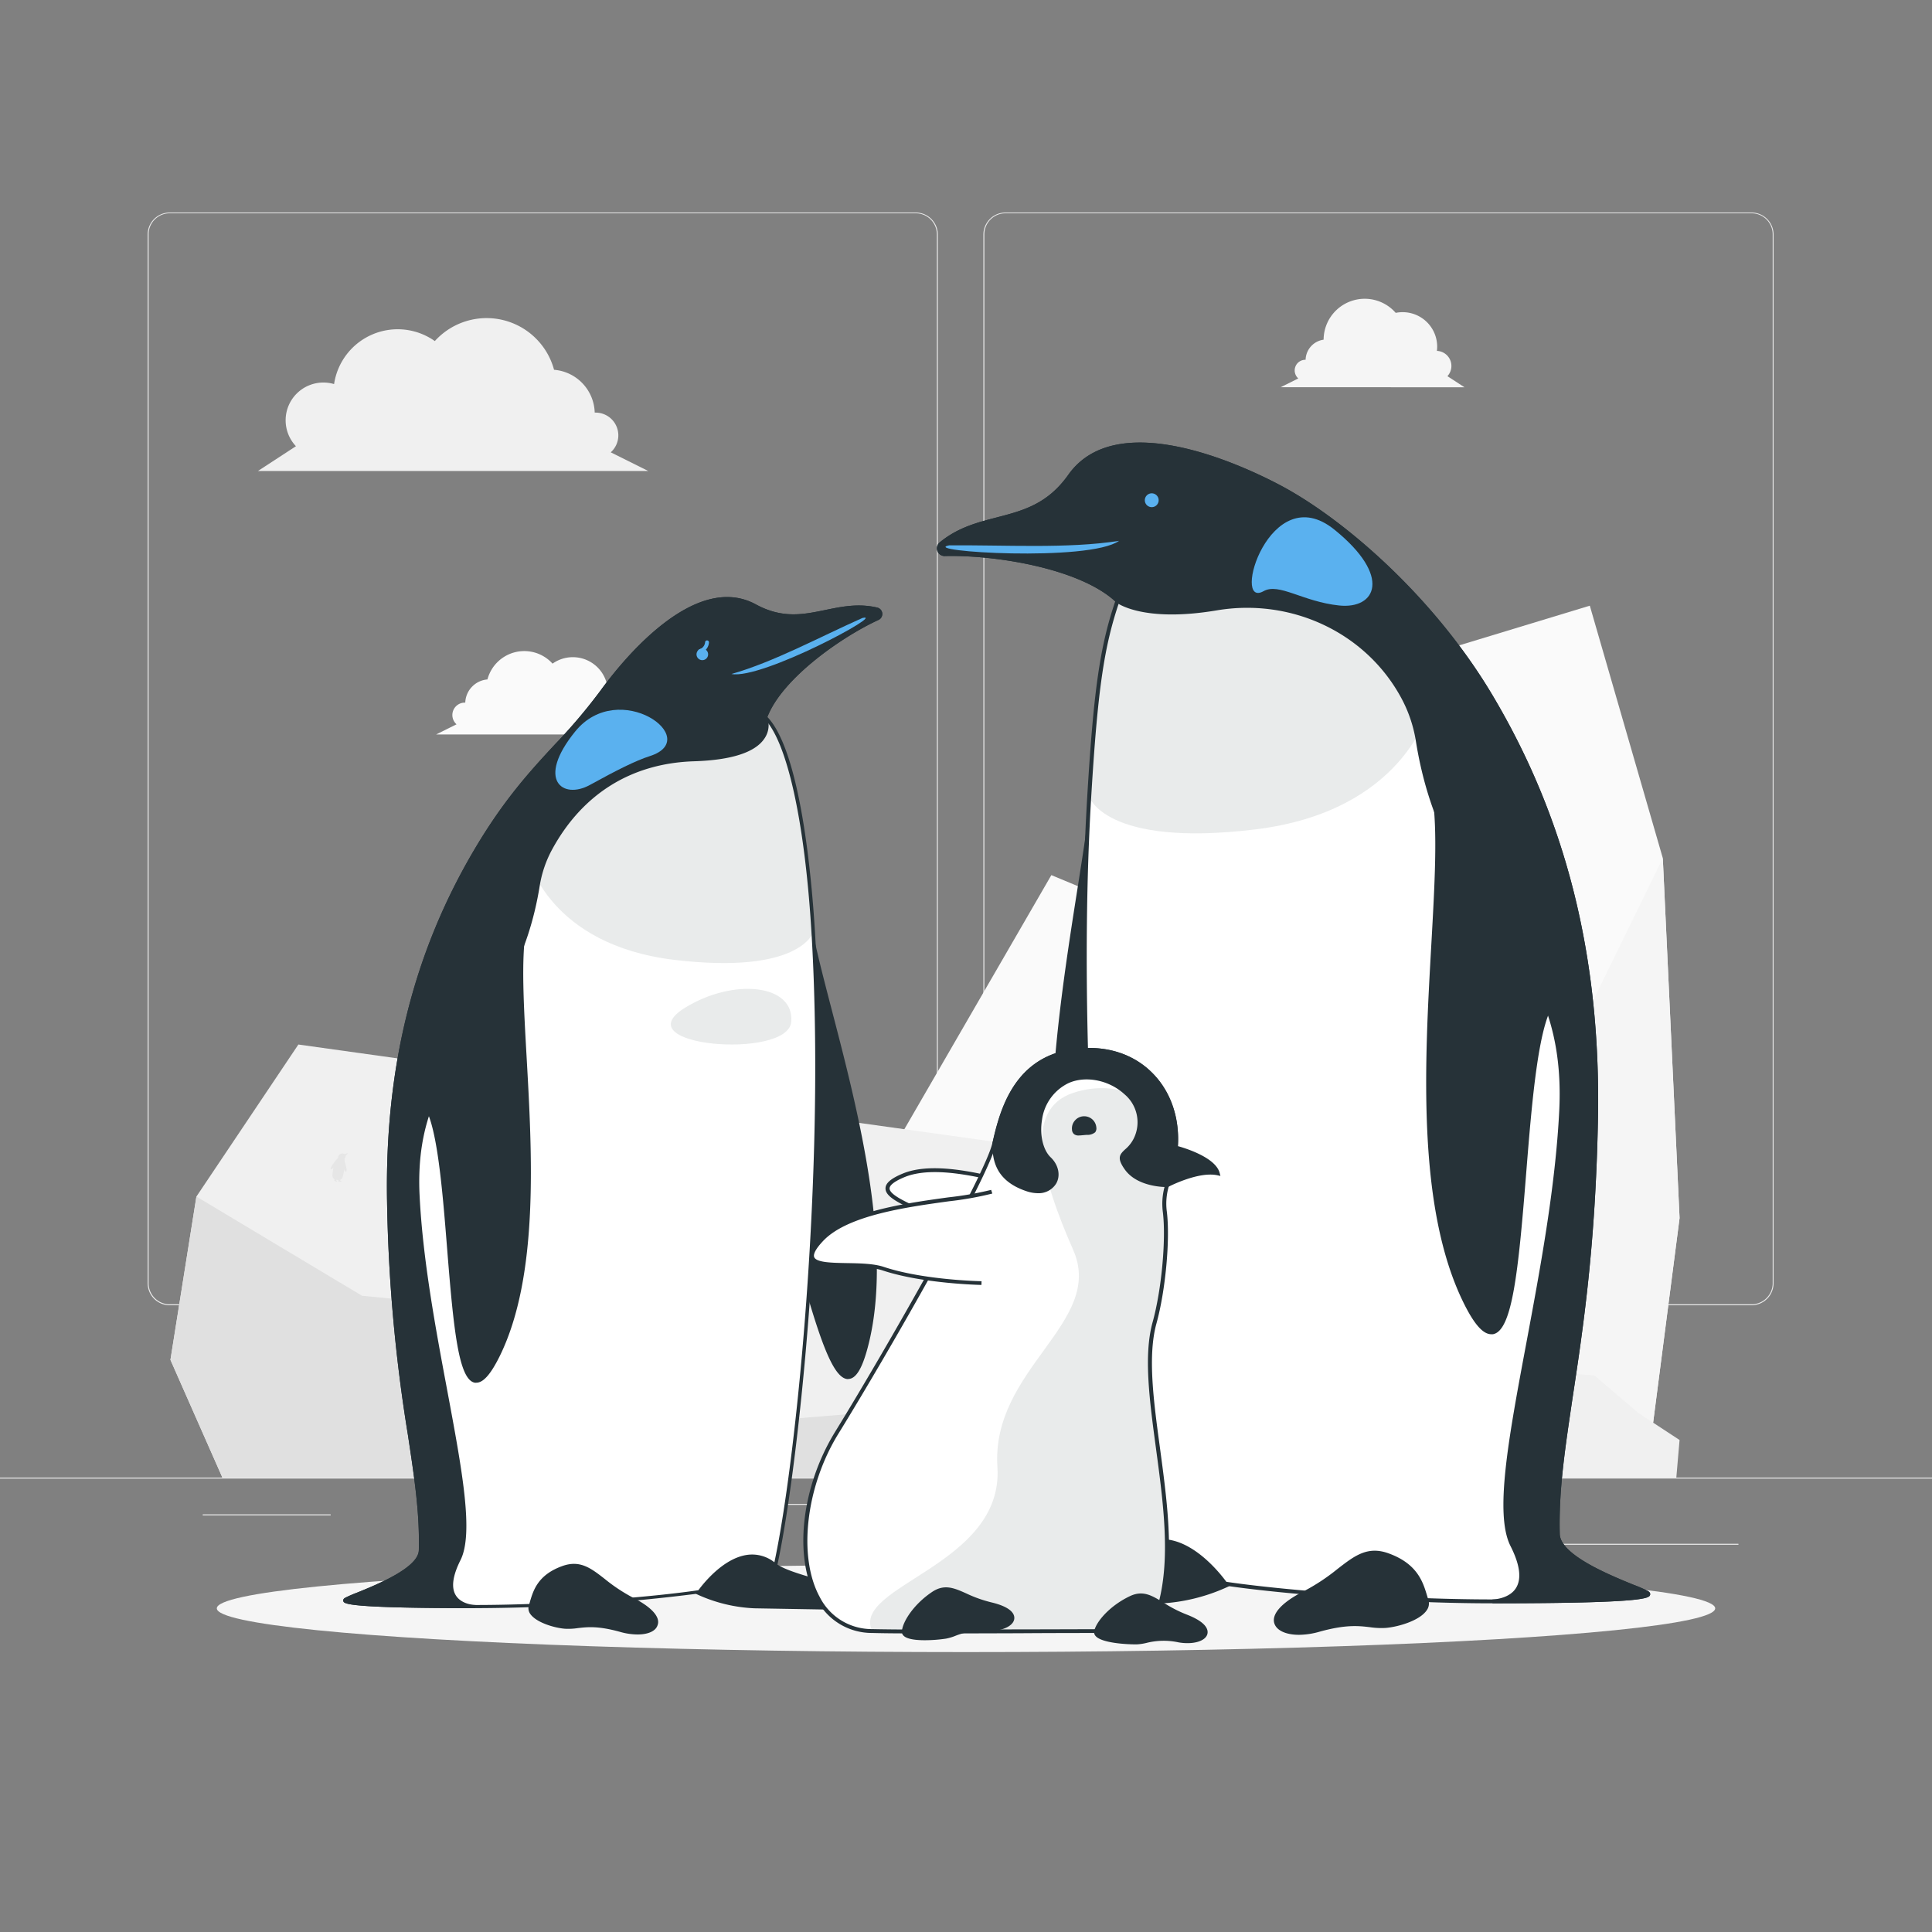 <svg xmlns="http://www.w3.org/2000/svg" viewBox="0 0 500 500"><rect x="0" y="0" width="500" height="500" fill="#808080" stroke="none"/><g id="freepik--background-complete--inject-34"><rect y="382.4" width="500" height="0.25" style="fill:#ebebeb"></rect><rect x="52.46" y="391.92" width="33.12" height="0.25" style="fill:#ebebeb"></rect><rect x="171.14" y="389.21" width="46.75" height="0.25" style="fill:#ebebeb"></rect><rect x="112.8" y="399.65" width="19.19" height="0.25" style="fill:#ebebeb"></rect><rect x="312.33" y="395.31" width="30.21" height="0.25" style="fill:#ebebeb"></rect><rect x="351.44" y="395.31" width="19.32" height="0.25" style="fill:#ebebeb"></rect><rect x="391.35" y="399.53" width="58.56" height="0.25" style="fill:#ebebeb"></rect><path d="M237,337.8H43.91a5.71,5.71,0,0,1-5.7-5.71V60.66A5.71,5.71,0,0,1,43.91,55H237a5.71,5.71,0,0,1,5.71,5.71V332.09A5.71,5.71,0,0,1,237,337.8ZM43.91,55.2a5.46,5.46,0,0,0-5.45,5.46V332.09a5.46,5.46,0,0,0,5.45,5.46H237a5.47,5.47,0,0,0,5.46-5.46V60.66A5.47,5.47,0,0,0,237,55.2Z" style="fill:#ebebeb"></path><path d="M453.31,337.8H260.21a5.72,5.72,0,0,1-5.71-5.71V60.66A5.72,5.72,0,0,1,260.21,55h193.1A5.71,5.71,0,0,1,459,60.66V332.09A5.71,5.71,0,0,1,453.31,337.8ZM260.21,55.2a5.47,5.47,0,0,0-5.46,5.46V332.09a5.47,5.47,0,0,0,5.46,5.46h193.1a5.47,5.47,0,0,0,5.46-5.46V60.66a5.47,5.47,0,0,0-5.46-5.46Z" style="fill:#ebebeb"></path><polygon points="189.48 345.51 196.79 324.21 219.38 317.59 272.09 226.48 280.91 230.15 293.18 192.68 411.44 156.75 430.33 222.07 434.67 315.23 425.99 382.4 183.13 382.4 182.59 360.95 189.48 345.51" style="fill:#fafafa"></polygon><polygon points="297.69 382.4 425.99 382.4 434.67 315.23 430.33 222.07 402.68 278.65 370.2 289.67 339.86 351.39 308.63 342.58 291.67 369.03 297.69 382.4" style="fill:#f5f5f5"></polygon><polygon points="224.69 350.9 272.45 366.09 264.17 382.32 214.43 382.4 224.69 350.9" style="fill:#f5f5f5"></polygon><polygon points="352.21 263.7 340.54 290.7 328.24 281.94 352.21 263.7" style="fill:#f5f5f5"></polygon><polygon points="293.18 192.68 294.79 216.19 280.91 230.15 293.18 192.68" style="fill:#f5f5f5"></polygon><polygon points="297.23 247.17 302.37 266.74 266.8 284.75 297.23 247.17" style="fill:#f5f5f5"></polygon><polygon points="424 365.67 412.67 356 377.67 353 296 311.67 282.33 313.33 263.33 296.33 77.22 270.32 50.83 309.67 44.11 351.93 57.56 382.4 433.83 382.4 434.67 372.67 424 365.67" style="fill:#f0f0f0"></polygon><polygon points="256.33 382.4 57.56 382.4 44.11 351.93 50.83 309.67 93.67 335.33 144 340.33 191 368.33 239.39 364.33 265.67 376.33 256.33 382.4" style="fill:#e0e0e0"></polygon><polygon points="369.44 368.11 295.44 375 308.28 382.36 385.33 382.4 369.44 368.11" style="fill:#e0e0e0"></polygon><polygon points="171.87 328.55 189.96 340.8 209.01 336.82 171.87 328.55" style="fill:#e0e0e0"></polygon><polygon points="263.33 296.33 260.83 307 282.33 313.33 263.33 296.33" style="fill:#e0e0e0"></polygon><polygon points="257.12 351.08 270.01 359.44 330.42 355.64 257.12 351.08" style="fill:#e0e0e0"></polygon><path d="M122.21,277.79l.57.06a1,1,0,0,0,1.09-.79,12.31,12.31,0,0,0,.5-4.69.82.82,0,0,0,.22-.61.78.78,0,0,0-1-.74,1.08,1.08,0,0,0-.89,1.13c-.46.53-1.11.64-1.45,4.41A1.11,1.11,0,0,0,122.21,277.79Z" style="fill:#e6e6e6"></path><path d="M124.14,271.1c.23.13.88-.24,1.08-.21,0,0-.64.55-.63.89C124.08,271.76,124.14,271.1,124.14,271.1Z" style="fill:#e6e6e6"></path><path d="M122.23,272.66c-.44.38-1.85,2.24-1.38,2.4.2.07.64-.56,1.16-.66S122.43,272.5,122.23,272.66Z" style="fill:#e6e6e6"></path><path d="M124.39,273.11c.24.52.78,2.66.28,2.61-.21,0-.34-.78-.77-1.08S124.28,272.87,124.39,273.11Z" style="fill:#e6e6e6"></path><path d="M122.14,277.69l-.29-.14c-.19.24-.46.54.29.68S121.86,277.84,122.14,277.69Z" style="fill:#e6e6e6"></path><path d="M123.14,277.75l-.32-.06c-.12.29-.29.65.47.58S122.91,278,123.14,277.75Z" style="fill:#e6e6e6"></path><path d="M196.49,287l0,.5a.9.9,0,0,0,.85.87,14.24,14.24,0,0,0,4.71.08.88.88,0,0,0,.63.15.71.71,0,0,0,.68-.9c-.11-.36-.45-.69-1.19-.67-.56-.36-.71-.91-4.49-.92A1.1,1.1,0,0,0,196.49,287Z" style="fill:#e6e6e6"></path><path d="M203.14,287.66c.09.23.83.38,1,.53s-.85,0-1.06.27C202.67,288.11,203.14,287.66,203.14,287.66Z" style="fill:#e6e6e6"></path><path d="M200.81,286.38c-.47-.34-2.62-1.27-2.66-.77,0,.2.7.48.91,1S201,286.53,200.81,286.38Z" style="fill:#e6e6e6"></path><path d="M196.56,287.08l.12-.31c-.26-.17-.35-.38-.88.18S196.38,286.81,196.56,287.08Z" style="fill:#e6e6e6"></path><path d="M196.63,287.47l.11-.3c-.25-.18-.35-.38-.87.18S196.45,287.2,196.63,287.47Z" style="fill:#e6e6e6"></path><path d="M138.75,282h-.52a.93.93,0,0,1-.87-.9,13.66,13.66,0,0,1,.15-4.71.87.87,0,0,1-.12-.63.72.72,0,0,1,1-.63,1.06,1.06,0,0,1,.66,1.22c.34.58.9.77.74,4.54A1.1,1.1,0,0,1,138.75,282Z" style="fill:#e6e6e6"></path><path d="M137.87,275.17c-.22.1-.75-.34-.94-.32,0,0,.51.61.46.94C137.84,275.83,137.87,275.17,137.87,275.17Z" style="fill:#e6e6e6"></path><path d="M139.37,276.94c.35.42,1.37,2.43.93,2.53-.18,0-.5-.62-.94-.78S139.22,276.75,139.37,276.94Z" style="fill:#e6e6e6"></path><path d="M137.4,277.14c-.28.49-1,2.55-.58,2.55.18,0,.4-.73.82-1S137.53,276.92,137.4,277.14Z" style="fill:#e6e6e6"></path><path d="M138.82,281.93l.28-.1c.14.26.34.58-.35.64S139.05,282.12,138.82,281.93Z" style="fill:#e6e6e6"></path><path d="M137.93,281.88l.29,0c.07.3.18.68-.49.52S138.1,282.13,137.93,281.88Z" style="fill:#e6e6e6"></path><path d="M118.09,280.11l.33,0a.59.59,0,0,0,.63-.46,7.09,7.09,0,0,0,.29-2.7.48.48,0,0,0,.13-.36.46.46,0,0,0-.57-.43.63.63,0,0,0-.51.66c-.27.3-.64.37-.84,2.54A.64.64,0,0,0,118.09,280.11Z" style="fill:#e6e6e6"></path><path d="M119.21,276.26c.13.07.51-.14.62-.13s-.37.32-.36.51C119.17,276.63,119.21,276.26,119.21,276.26Z" style="fill:#e6e6e6"></path><path d="M118.11,277.16c-.26.21-1.07,1.29-.8,1.38s.37-.32.67-.38S118.22,277.06,118.11,277.16Z" style="fill:#e6e6e6"></path><path d="M119.35,277.41c.14.31.45,1.54.16,1.51-.11,0-.19-.45-.44-.63S119.29,277.28,119.35,277.41Z" style="fill:#e6e6e6"></path><path d="M118.06,280.05l-.17-.08c-.12.14-.27.31.17.4S117.89,280.14,118.06,280.05Z" style="fill:#e6e6e6"></path><path d="M118.63,280.09l-.18,0c-.07.16-.17.37.27.33S118.5,280.22,118.63,280.09Z" style="fill:#e6e6e6"></path><path d="M127.64,282.56h-.3a.53.53,0,0,1-.5-.52,7.77,7.77,0,0,1,.08-2.71.52.52,0,0,1-.07-.37.41.41,0,0,1,.56-.36.62.62,0,0,1,.38.71c.19.33.52.44.42,2.61A.63.63,0,0,1,127.64,282.56Z" style="fill:#e6e6e6"></path><path d="M127.13,278.6c-.12.06-.44-.19-.54-.19s.29.36.26.55C127.11,279,127.13,278.6,127.13,278.6Z" style="fill:#e6e6e6"></path><path d="M128,279.62c.2.25.79,1.41.53,1.47-.1,0-.28-.37-.54-.46S127.91,279.51,128,279.62Z" style="fill:#e6e6e6"></path><path d="M126.86,279.74c-.17.28-.6,1.47-.34,1.47s.24-.42.48-.57S126.93,279.61,126.86,279.74Z" style="fill:#e6e6e6"></path><path d="M127.68,282.5l.16-.06c.08.15.2.34-.2.38S127.81,282.61,127.68,282.5Z" style="fill:#e6e6e6"></path><path d="M127.16,282.47h.17c0,.17.1.39-.28.3S127.26,282.62,127.16,282.47Z" style="fill:#e6e6e6"></path><path d="M167.32,295.84l.58.06a1,1,0,0,0,1.08-.78,12.33,12.33,0,0,0,.5-4.69.83.83,0,0,0,.22-.62.78.78,0,0,0-1-.74,1.08,1.08,0,0,0-.89,1.13c-.46.53-1.11.65-1.45,4.41A1.11,1.11,0,0,0,167.32,295.84Z" style="fill:#e6e6e6"></path><path d="M169.26,289.16c.22.12.88-.25,1.08-.21,0,0-.65.55-.64.88C169.19,289.81,169.26,289.16,169.26,289.16Z" style="fill:#e6e6e6"></path><path d="M167.35,290.72c-.45.37-1.86,2.24-1.38,2.4.19.06.63-.57,1.15-.66S167.54,290.55,167.35,290.72Z" style="fill:#e6e6e6"></path><path d="M169.5,291.16c.24.53.78,2.67.28,2.61-.2,0-.34-.78-.77-1.08S169.39,290.93,169.5,291.16Z" style="fill:#e6e6e6"></path><path d="M167.25,295.74l-.29-.14c-.19.24-.46.54.29.68S167,295.9,167.25,295.74Z" style="fill:#e6e6e6"></path><path d="M168.25,295.8l-.32-.05c-.12.28-.29.64.47.58S168,296,168.25,295.8Z" style="fill:#e6e6e6"></path><path d="M87,305.33l.58.06a1,1,0,0,0,1.08-.78,12.13,12.13,0,0,0,.5-4.69.83.83,0,0,0,.22-.62.76.76,0,0,0-1-.74,1.08,1.08,0,0,0-.9,1.13c-.46.53-1.11.65-1.45,4.41A1.11,1.11,0,0,0,87,305.33Z" style="fill:#e6e6e6"></path><path d="M89,298.65c.22.12.88-.25,1.08-.21,0,0-.65.55-.64.88C88.9,299.3,89,298.65,89,298.65Z" style="fill:#e6e6e6"></path><path d="M87.06,300.21c-.45.37-1.86,2.24-1.38,2.4.19.06.64-.57,1.15-.66S87.25,300,87.06,300.21Z" style="fill:#e6e6e6"></path><path d="M89.21,300.65c.24.53.78,2.67.28,2.61-.2,0-.34-.78-.77-1.08S89.1,300.42,89.21,300.65Z" style="fill:#e6e6e6"></path><path d="M87,305.23l-.3-.14c-.19.24-.46.54.3.69S86.68,305.39,87,305.23Z" style="fill:#e6e6e6"></path><path d="M88,305.29l-.32-.05c-.12.28-.29.64.47.58S87.74,305.52,88,305.29Z" style="fill:#e6e6e6"></path><path d="M200.13,310.3h-.52a.93.93,0,0,1-.87-.9,13.65,13.65,0,0,1,.14-4.71.91.91,0,0,1-.12-.64.72.72,0,0,1,1-.62,1,1,0,0,1,.65,1.22c.35.58.91.77.74,4.54A1.09,1.09,0,0,1,200.13,310.3Z" style="fill:#e6e6e6"></path><path d="M199.24,303.45c-.21.1-.75-.34-.93-.33,0,0,.5.62.45.95C199.22,304.11,199.24,303.45,199.24,303.45Z" style="fill:#e6e6e6"></path><path d="M200.75,305.22c.35.42,1.37,2.43.93,2.53-.19,0-.5-.63-1-.78S200.59,305,200.75,305.22Z" style="fill:#e6e6e6"></path><path d="M198.78,305.41c-.29.5-1,2.56-.59,2.56.19,0,.41-.73.83-1S198.9,305.19,198.78,305.41Z" style="fill:#e6e6e6"></path><path d="M200.2,310.21l.28-.11c.14.26.34.59-.35.65S200.43,310.4,200.2,310.21Z" style="fill:#e6e6e6"></path><path d="M199.3,310.16l.29,0c.07.3.18.67-.49.52S199.48,310.41,199.3,310.16Z" style="fill:#e6e6e6"></path><path d="M242.93,313.66h-.52a.93.93,0,0,1-.87-.9,13.65,13.65,0,0,1,.14-4.71.87.87,0,0,1-.12-.63.72.72,0,0,1,1-.63,1,1,0,0,1,.65,1.22c.35.58.91.77.74,4.54A1.08,1.08,0,0,1,242.93,313.66Z" style="fill:#e6e6e6"></path><path d="M242.05,306.81c-.22.1-.76-.34-.94-.32,0,0,.5.61.45.94C242,307.47,242.05,306.81,242.05,306.81Z" style="fill:#e6e6e6"></path><path d="M243.55,308.58c.35.42,1.37,2.43.93,2.53-.19.05-.5-.62-.95-.78S243.4,308.39,243.55,308.58Z" style="fill:#e6e6e6"></path><path d="M241.58,308.78c-.29.49-1,2.55-.59,2.55.19,0,.41-.73.83-1S241.7,308.56,241.58,308.78Z" style="fill:#e6e6e6"></path><path d="M243,313.57l.28-.1c.14.26.34.58-.35.64S243.23,313.76,243,313.57Z" style="fill:#e6e6e6"></path><path d="M242.1,313.52l.29,0c.08.3.19.68-.49.52S242.28,313.77,242.1,313.52Z" style="fill:#e6e6e6"></path><path d="M152,308.09l.33,0a.59.59,0,0,0,.63-.46,7.09,7.09,0,0,0,.29-2.7.48.48,0,0,0,.13-.36.45.45,0,0,0-.57-.43.63.63,0,0,0-.51.66c-.27.3-.64.37-.84,2.54A.65.65,0,0,0,152,308.09Z" style="fill:#e6e6e6"></path><path d="M153.07,304.23c.13.07.51-.14.62-.12s-.37.32-.36.51C153,304.61,153.07,304.23,153.07,304.23Z" style="fill:#e6e6e6"></path><path d="M152,305.13c-.26.22-1.07,1.3-.8,1.39.11,0,.37-.33.67-.38S152.08,305,152,305.13Z" style="fill:#e6e6e6"></path><path d="M153.21,305.39c.14.3.45,1.54.16,1.51-.12,0-.19-.45-.44-.63S153.15,305.26,153.21,305.39Z" style="fill:#e6e6e6"></path><path d="M151.91,308l-.16-.08c-.12.14-.27.31.16.4S151.75,308.12,151.91,308Z" style="fill:#e6e6e6"></path><path d="M152.49,308.07l-.18,0c-.07.16-.17.37.27.33S152.36,308.2,152.49,308.07Z" style="fill:#e6e6e6"></path><path d="M174,316.65h-.3a.53.53,0,0,1-.5-.52,7.83,7.83,0,0,1,.08-2.72.49.49,0,0,1-.07-.36.41.41,0,0,1,.56-.36.59.59,0,0,1,.37.7c.2.34.53.44.43,2.62A.62.62,0,0,1,174,316.65Z" style="fill:#e6e6e6"></path><path d="M173.44,312.7c-.13.06-.44-.19-.54-.19s.29.36.26.55C173.42,313.08,173.44,312.7,173.44,312.7Z" style="fill:#e6e6e6"></path><path d="M174.31,313.72c.2.24.79,1.4.53,1.46s-.29-.36-.54-.45S174.22,313.61,174.31,313.72Z" style="fill:#e6e6e6"></path><path d="M173.17,313.83c-.17.29-.6,1.48-.34,1.48.11,0,.23-.42.47-.57S173.24,313.71,173.17,313.83Z" style="fill:#e6e6e6"></path><path d="M174,316.6l.16-.06c.08.15.2.34-.2.37S174.12,316.71,174,316.6Z" style="fill:#e6e6e6"></path><path d="M173.47,316.57h.17c0,.17.1.39-.29.3S173.57,316.72,173.47,316.57Z" style="fill:#e6e6e6"></path><path d="M272.31,329.44l.58.06a1,1,0,0,0,1.08-.78,12.33,12.33,0,0,0,.5-4.69.83.83,0,0,0,.22-.62.77.77,0,0,0-1-.74,1.08,1.08,0,0,0-.89,1.13c-.46.53-1.11.65-1.45,4.41A1.11,1.11,0,0,0,272.31,329.44Z" style="fill:#e6e6e6"></path><path d="M274.25,322.76c.22.12.88-.24,1.08-.21,0,0-.65.55-.64.88C274.18,323.41,274.25,322.76,274.25,322.76Z" style="fill:#e6e6e6"></path><path d="M272.34,324.32c-.45.37-1.86,2.24-1.38,2.4.19.06.63-.57,1.15-.66S272.53,324.15,272.34,324.32Z" style="fill:#e6e6e6"></path><path d="M274.49,324.76c.24.53.78,2.67.28,2.61-.2,0-.34-.78-.77-1.08S274.38,324.53,274.49,324.76Z" style="fill:#e6e6e6"></path><path d="M272.24,329.34l-.29-.14c-.19.24-.46.54.29.69S272,329.5,272.24,329.34Z" style="fill:#e6e6e6"></path><path d="M273.24,329.4l-.32,0c-.12.28-.29.64.47.58S273,329.63,273.24,329.4Z" style="fill:#e6e6e6"></path><path d="M304.18,333.67h-.52a.93.93,0,0,1-.87-.9,13.65,13.65,0,0,1,.14-4.71.87.87,0,0,1-.12-.63.72.72,0,0,1,1-.63,1,1,0,0,1,.65,1.22c.35.58.91.77.74,4.54A1.08,1.08,0,0,1,304.18,333.67Z" style="fill:#e6e6e6"></path><path d="M303.29,326.82c-.21.1-.75-.34-.93-.32,0,0,.5.61.45.94C303.27,327.48,303.29,326.82,303.29,326.82Z" style="fill:#e6e6e6"></path><path d="M304.8,328.59c.35.42,1.37,2.43.93,2.53-.19.05-.5-.63-1-.78S304.65,328.4,304.8,328.59Z" style="fill:#e6e6e6"></path><path d="M302.83,328.79c-.29.49-1,2.55-.59,2.55.19,0,.41-.73.83-1S303,328.57,302.83,328.79Z" style="fill:#e6e6e6"></path><path d="M304.25,333.58l.28-.1c.14.26.34.58-.35.64S304.48,333.77,304.25,333.58Z" style="fill:#e6e6e6"></path><path d="M303.35,333.53l.29,0c.07.3.18.68-.49.52S303.53,333.78,303.35,333.53Z" style="fill:#e6e6e6"></path><path d="M266.5,335.58l.34,0a.58.58,0,0,0,.62-.45,7.12,7.12,0,0,0,.29-2.71.44.44,0,0,0,.13-.35.45.45,0,0,0-.57-.43.62.62,0,0,0-.51.65c-.27.31-.64.38-.84,2.55A.65.65,0,0,0,266.5,335.58Z" style="fill:#e6e6e6"></path><path d="M267.62,331.72c.13.07.51-.14.62-.12s-.37.32-.36.51C267.58,332.1,267.62,331.72,267.62,331.72Z" style="fill:#e6e6e6"></path><path d="M266.52,332.62c-.26.22-1.07,1.3-.8,1.39.12,0,.37-.33.67-.38S266.63,332.53,266.52,332.62Z" style="fill:#e6e6e6"></path><path d="M267.76,332.88c.14.3.45,1.54.16,1.5-.11,0-.19-.44-.44-.62S267.7,332.74,267.76,332.88Z" style="fill:#e6e6e6"></path><path d="M266.47,335.52l-.17-.08c-.11.14-.27.31.17.39S266.3,335.61,266.47,335.52Z" style="fill:#e6e6e6"></path><path d="M267,335.56l-.18,0c-.07.17-.17.38.27.34S266.91,335.69,267,335.56Z" style="fill:#e6e6e6"></path><path d="M276.05,338h-.3a.53.53,0,0,1-.5-.52,7.83,7.83,0,0,1,.08-2.72.49.49,0,0,1-.07-.36.41.41,0,0,1,.56-.36c.22.07.41.27.38.7.19.34.52.44.42,2.62A.62.62,0,0,1,276.05,338Z" style="fill:#e6e6e6"></path><path d="M275.54,334.07c-.12.06-.44-.2-.54-.19s.29.36.26.55C275.53,334.45,275.54,334.07,275.54,334.07Z" style="fill:#e6e6e6"></path><path d="M276.41,335.09c.2.24.79,1.4.53,1.46-.1,0-.28-.36-.54-.45S276.32,335,276.41,335.09Z" style="fill:#e6e6e6"></path><path d="M275.27,335.2c-.17.29-.6,1.48-.34,1.48s.24-.42.48-.57S275.34,335.08,275.27,335.2Z" style="fill:#e6e6e6"></path><path d="M276.09,338l.16-.06c.08.15.2.34-.2.37S276.22,338.08,276.09,338Z" style="fill:#e6e6e6"></path><path d="M275.57,337.94h.17c0,.17.11.39-.28.3S275.67,338.09,275.57,337.94Z" style="fill:#e6e6e6"></path><path d="M296.15,346.67l.58.06a1,1,0,0,0,1.08-.79,12.31,12.31,0,0,0,.51-4.69.82.82,0,0,0,.22-.61.78.78,0,0,0-1-.74,1.08,1.08,0,0,0-.89,1.13c-.47.53-1.11.64-1.46,4.41A1.12,1.12,0,0,0,296.15,346.67Z" style="fill:#e6e6e6"></path><path d="M298.09,340c.22.13.88-.24,1.08-.2,0,0-.65.54-.63.88C298,340.64,298.09,340,298.09,340Z" style="fill:#e6e6e6"></path><path d="M296.18,341.54c-.45.38-1.85,2.25-1.38,2.4.2.07.64-.56,1.15-.65S296.38,341.38,296.18,341.54Z" style="fill:#e6e6e6"></path><path d="M298.33,342c.25.53.78,2.66.29,2.61-.21,0-.35-.78-.77-1.08S298.22,341.75,298.33,342Z" style="fill:#e6e6e6"></path><path d="M296.09,346.57l-.29-.14c-.2.24-.46.54.29.68S295.81,346.72,296.09,346.57Z" style="fill:#e6e6e6"></path><path d="M297.09,346.63l-.32-.06c-.12.29-.3.65.47.58S296.86,346.86,297.09,346.63Z" style="fill:#e6e6e6"></path><path d="M347.49,359.52H347a.94.94,0,0,1-.87-.91,13.66,13.66,0,0,1,.15-4.71.82.82,0,0,1-.12-.63.72.72,0,0,1,1-.63,1.08,1.08,0,0,1,.66,1.23c.34.57.9.76.74,4.53A1.11,1.11,0,0,1,347.49,359.52Z" style="fill:#e6e6e6"></path><path d="M346.61,352.67c-.22.1-.76-.34-.94-.33,0,0,.51.62.46,1C346.58,353.32,346.61,352.67,346.61,352.67Z" style="fill:#e6e6e6"></path><path d="M348.11,354.43c.35.43,1.37,2.44.93,2.54-.18,0-.5-.63-.94-.78S348,354.25,348.11,354.43Z" style="fill:#e6e6e6"></path><path d="M346.14,354.63c-.29.5-1,2.56-.58,2.56.18,0,.4-.73.82-1S346.27,354.41,346.14,354.63Z" style="fill:#e6e6e6"></path><path d="M347.56,359.43l.28-.11c.14.26.34.59-.35.65S347.79,359.62,347.56,359.43Z" style="fill:#e6e6e6"></path><path d="M346.67,359.38l.29,0c.07.29.18.67-.49.52S346.84,359.63,346.67,359.38Z" style="fill:#e6e6e6"></path><path d="M390.51,369.24h.39a.7.7,0,0,0,.66-.68,10.11,10.11,0,0,0-.11-3.54.66.66,0,0,0,.09-.48.55.55,0,0,0-.73-.47.8.8,0,0,0-.49.92c-.26.43-.68.58-.56,3.41A.82.82,0,0,0,390.51,369.24Z" style="fill:#e6e6e6"></path><path d="M391.18,364.09c.16.07.56-.26.7-.25s-.38.47-.34.71C391.2,364.58,391.18,364.09,391.18,364.09Z" style="fill:#e6e6e6"></path><path d="M390,365.42c-.26.32-1,1.83-.69,1.9.13,0,.37-.47.71-.58S390.16,365.28,390,365.42Z" style="fill:#e6e6e6"></path><path d="M391.53,365.56c.21.38.78,1.93.44,1.93-.14,0-.31-.55-.62-.74S391.43,365.4,391.53,365.56Z" style="fill:#e6e6e6"></path><path d="M390.46,369.17l-.21-.08c-.11.2-.26.45.26.49S390.29,369.32,390.46,369.17Z" style="fill:#e6e6e6"></path><path d="M391.13,369.14l-.22,0c-.05.22-.13.51.37.39S391,369.33,391.13,369.14Z" style="fill:#e6e6e6"></path><path d="M221,355.05l.34,0a.59.59,0,0,0,.62-.45,7.14,7.14,0,0,0,.29-2.71.47.47,0,0,0,.13-.35.45.45,0,0,0-.57-.43.62.62,0,0,0-.51.65c-.27.31-.64.37-.84,2.54A.64.64,0,0,0,221,355.05Z" style="fill:#e6e6e6"></path><path d="M222.14,351.2c.13.07.51-.14.62-.12s-.37.31-.36.51C222.1,351.58,222.14,351.2,222.14,351.2Z" style="fill:#e6e6e6"></path><path d="M221,352.1c-.26.22-1.07,1.29-.8,1.38.12,0,.37-.32.67-.38S221.15,352,221,352.1Z" style="fill:#e6e6e6"></path><path d="M222.28,352.35c.14.31.45,1.54.16,1.51-.11,0-.19-.45-.44-.62S222.22,352.22,222.28,352.35Z" style="fill:#e6e6e6"></path><path d="M221,355l-.17-.08c-.12.13-.27.31.17.39S220.82,355.09,221,355Z" style="fill:#e6e6e6"></path><path d="M221.56,355l-.18,0c-.07.17-.17.37.27.33S221.43,355.16,221.56,355Z" style="fill:#e6e6e6"></path><path d="M327.56,329.18h-.3a.53.53,0,0,1-.5-.52,7.82,7.82,0,0,1,.08-2.72.49.49,0,0,1-.07-.36.42.42,0,0,1,.56-.37.61.61,0,0,1,.37.71c.2.33.53.44.43,2.62A.63.63,0,0,1,327.56,329.18Z" style="fill:#e6e6e6"></path><path d="M327.05,325.23c-.13.06-.44-.2-.54-.19s.29.36.26.55C327,325.61,327.05,325.23,327.05,325.23Z" style="fill:#e6e6e6"></path><path d="M327.92,326.25c.2.24.79,1.4.53,1.46-.1,0-.29-.36-.54-.45S327.83,326.14,327.92,326.25Z" style="fill:#e6e6e6"></path><path d="M326.78,326.36c-.17.29-.6,1.48-.34,1.48s.23-.43.48-.57S326.85,326.24,326.78,326.36Z" style="fill:#e6e6e6"></path><path d="M327.6,329.13l.16-.06c.08.15.2.34-.2.37S327.73,329.24,327.6,329.13Z" style="fill:#e6e6e6"></path><path d="M327.08,329.1h.17c0,.17.1.39-.28.3S327.18,329.25,327.08,329.1Z" style="fill:#e6e6e6"></path><path d="M167.76,121.89l-9.7-4.83a5.89,5.89,0,0,0-3.91-10.28h-.24a11.44,11.44,0,0,0-10.52-11.08,18.08,18.08,0,0,0-30.86-7.43A16.64,16.64,0,0,0,86.46,99.4,9.64,9.64,0,0,0,83.7,99a9.77,9.77,0,0,0-7.11,16.48l-9.83,6.41Z" style="fill:#f0f0f0"></path><path d="M112.86,190.08l5.29-2.63a3.21,3.21,0,0,1,2.13-5.61h.13a6.24,6.24,0,0,1,5.74-6A9.86,9.86,0,0,1,143,171.75a9.07,9.07,0,0,1,14.22,6.06,5.41,5.41,0,0,1,1.51-.22,5.34,5.34,0,0,1,3.88,9l5.36,3.49Z" style="fill:#fafafa"></path><path d="M379,100.22l-4.41-2.87a3.9,3.9,0,0,0-2.72-6.54,9.81,9.81,0,0,0,.07-1.09A8.93,8.93,0,0,0,363,80.79a8.84,8.84,0,0,0-1.79.18,10.64,10.64,0,0,0-18.66,6.94,5.39,5.39,0,0,0-4.66,5.2h-.11A2.76,2.76,0,0,0,336,97.94l-4.58,2.28Z" style="fill:#f5f5f5"></path></g><g id="freepik--Shadow--inject-34"><ellipse id="freepik--path--inject-34" cx="250" cy="416.24" rx="193.89" ry="11.32" style="fill:#f5f5f5"></ellipse></g><g id="freepik--Penguin-1--inject-34"><path d="M209.42,239.65C213.3,261.9,233,314.84,224,348.59S203.75,294.65,192.35,288,209.42,239.65,209.42,239.65Z" style="fill:#263238"></path><path d="M219.49,356.91c-4.23,0-8-12.33-13.65-32.63-4.34-15.5-9.24-33.07-13.8-35.71a5.84,5.84,0,0,1-2.75-4c-2.78-12.24,18.7-44,19.62-45.3l.86-1.26.26,1.5c1,5.48,2.88,12.84,5.1,21.35,6.85,26.29,16.25,62.3,9.44,87.86-1.47,5.56-3.09,8.15-5.07,8.16Zm-10.4-115.64c-4,6.12-21,32.67-18.59,43.06a4.64,4.64,0,0,0,2.16,3.17c5,2.9,9.55,19.19,14.37,36.45,4.15,14.87,8.86,31.72,12.46,31.72h0c.73,0,2.21-.95,3.89-7.24,6.71-25.24-2.63-61.07-9.45-87.22C211.9,253.42,210.12,246.6,209.09,241.27Z" style="fill:#263238"></path><path d="M210.45,241.29c4.34,72.19-6.69,160.49-12,171.59-2.42,5-13.22.56-17.69-.93-11.16,1.68-36.29,3.82-57.7,3.82-23.83,0-35.63-.57-33.51-1.87s19.2-6.6,19.36-12.75c.56-22-7.4-41.31-8.28-90.19-.84-46.21,13.4-75.67,22.89-91.58,12-20.19,22.41-26.9,32.23-40.45S182,149.5,195.37,156.76c12.2,6.62,20.23-1.78,31.51.86a1.28,1.28,0,0,1,.24,2.41c-10,4.62-25.34,15.5-29.05,25.59C205.08,192.6,209,217.18,210.45,241.29Z" style="fill:#fff"></path><path d="M123,416.19c-33.63,0-34-1.16-34.15-1.85-.05-.17-.06-.5.42-.8a31.09,31.09,0,0,1,3.12-1.36c5.17-2.1,15.93-6.47,16-11,.24-9.53-1.11-18.48-2.82-29.81A415.59,415.59,0,0,1,100.17,311c-.63-34.82,6.88-64.85,23-91.81,7.38-12.36,14-19.6,20.5-26.6a147.08,147.08,0,0,0,11.75-13.88c5.39-7.42,24.2-31,40.2-22.29,6.89,3.74,12.31,2.62,18.05,1.43,4.17-.86,8.48-1.75,13.36-.61a1.7,1.7,0,0,1,.32,3.2c-9.67,4.45-24.9,15.15-28.75,25.11,8.63,9,11.49,41.94,12.32,55.75,4.28,71.18-6.63,160.46-12.08,171.79-2.34,4.85-11.28,1.71-16.63-.17l-1.47-.51A465.8,465.8,0,0,1,123,416.19Zm-33.14-2c1.47.57,8.71,1.18,33.14,1.18,22.23,0,47.09-2.23,57.64-3.81l.1,0,.1,0,1.58.55c4.75,1.67,13.58,4.77,15.59.6,5.43-11.28,16.27-100.32,12-171.38-1.73-28.78-6.31-49.49-12.26-55.4l-.19-.19.09-.25c3.78-10.26,19.39-21.28,29.28-25.83a.84.84,0,0,0,.49-.87.83.83,0,0,0-.66-.75c-4.69-1.1-8.91-.23-13,.61-5.63,1.17-11.46,2.37-18.62-1.51-15.4-8.37-33.84,14.76-39.12,22.05a151.65,151.65,0,0,1-11.81,13.95c-6.43,7-13.07,14.17-20.4,26.46-16,26.82-23.46,56.7-22.84,91.37a416.06,416.06,0,0,0,5.45,60.25c1.72,11.37,3.08,20.35,2.84,30-.13,5.12-10.82,9.46-16.56,11.79C91.44,413.48,90.39,413.9,89.88,414.17Zm-.23.15Z" style="fill:#263238"></path><path d="M198.07,185.62c7,7,10.93,31.56,12.38,55.67,0,0-3.34,11-35.87,7.13s-37.8-26.11-37.8-26.11,3.63-22.93,61.29-36.69" style="fill:#263238;opacity:0.1"></path><path d="M177.31,260.79c12.58-7.75,28.36-6.08,27.45,3.71S161,270.84,177.31,260.79Z" style="fill:#263238;opacity:0.1"></path><path d="M123,415.77c-23.83,0-35.63-.57-33.51-1.87s19.2-6.6,19.36-12.75c.56-22-7.4-41.31-8.28-90.19-.84-46.21,13.4-75.67,22.89-91.58,12-20.19,22.41-26.9,32.23-40.45S182,149.5,195.37,156.76c12.2,6.62,20.23-1.78,31.51.86a1.28,1.28,0,0,1,.24,2.41c-10,4.62-25.34,15.5-29.05,25.59,0,0,4.6,10.21-18.55,11-16.31.52-29.12,8.58-37,22.89a29.81,29.81,0,0,0-3.34,9.68c-6.37,39.79-32.95,42.44-31.08,80.23s16.75,82,10.61,94.19S123,415.77,123,415.77Z" style="fill:#263238"></path><path d="M123,416.19c-33.63,0-34-1.16-34.15-1.85-.05-.17-.06-.5.42-.8a31.09,31.09,0,0,1,3.12-1.36c5.17-2.1,15.93-6.47,16-11,.24-9.53-1.11-18.48-2.82-29.81A415.59,415.59,0,0,1,100.17,311c-.63-34.82,6.88-64.85,23-91.81,7.38-12.36,14-19.6,20.5-26.6a147.08,147.08,0,0,0,11.75-13.88c5.39-7.42,24.2-31,40.2-22.29,6.89,3.74,12.31,2.62,18.05,1.43,4.17-.86,8.48-1.75,13.36-.61a1.7,1.7,0,0,1,.32,3.2c-9.71,4.47-25,15.22-28.79,25.21a6,6,0,0,1-.6,5.29c-2.32,3.72-8.5,5.77-18.37,6.08-16.11.52-28.77,8.36-36.63,22.69a29.54,29.54,0,0,0-3.28,9.54c-3,18.62-10.54,29.39-17.21,38.89-7.64,10.9-14.86,21.2-13.88,41.25.82,16.61,4.17,34.51,7.13,50.31,3.88,20.77,6.94,37.16,3.44,44.09-2,4-2.43,7.06-1.21,9.06,1.51,2.48,5.08,2.53,5.12,2.53Zm-33.14-2c1.4.54,8,1.12,29.65,1.17a5.54,5.54,0,0,1-2.34-2.07c-1.39-2.28-1-5.6,1.17-9.89,3.38-6.67.18-23.76-3.52-43.55-3-15.83-6.31-33.77-7.13-50.43-1-20.34,6.3-30.75,14-41.77,6.93-9.89,14.11-20.12,17.06-38.55a30.26,30.26,0,0,1,3.38-9.81c8-14.59,20.91-22.59,37.33-23.11,11.91-.39,16.19-3.3,17.68-5.68a5.2,5.2,0,0,0,.49-4.69l-.07-.15.06-.16c3.78-10.26,19.39-21.28,29.28-25.83a.84.84,0,0,0,.49-.87.83.83,0,0,0-.66-.75c-4.69-1.1-8.91-.23-13,.61-5.63,1.17-11.46,2.37-18.62-1.51-15.4-8.37-33.84,14.76-39.12,22.05a151.65,151.65,0,0,1-11.81,13.95c-6.43,7-13.07,14.17-20.4,26.46-16,26.82-23.46,56.7-22.84,91.37a416.06,416.06,0,0,0,5.45,60.25c1.72,11.37,3.08,20.35,2.84,30-.13,5.12-10.82,9.46-16.56,11.79C91.44,413.48,90.39,413.9,89.88,414.17Z" style="fill:#263238"></path><path d="M200.42,404.88c4.34,3.47,19.06,5.23,25.24,10.15.59.47.2,1.31-.6,1.29l-29.82-.51a39,39,0,0,1-14.56-3.5S190.88,397.26,200.42,404.88Z" style="fill:#263238"></path><path d="M225.08,416.74h0l-29.82-.51a39.6,39.6,0,0,1-14.73-3.55l-.43-.21.27-.4c.24-.35,5.9-8.59,12.87-9.65a9.31,9.31,0,0,1,7.47,2.14h0c1.92,1.53,6.08,2.76,10.49,4.06,5.31,1.58,11.33,3.36,14.75,6.08a1.08,1.08,0,0,1,.38,1.24A1.27,1.27,0,0,1,225.08,416.74Zm-43.76-4.6a38.76,38.76,0,0,0,13.93,3.25l29.82.51a.44.44,0,0,0,.44-.24.25.25,0,0,0-.11-.3c-3.29-2.62-9.23-4.38-14.47-5.93-4.49-1.33-8.73-2.59-10.77-4.22h0a8.55,8.55,0,0,0-6.82-2C187.57,404.12,182.56,410.46,181.32,412.14Z" style="fill:#263238"></path><path d="M163.71,413.92c-8.67-4.39-11.27-10.6-18-8.16s-7.39,6.84-8.37,9.84,5.3,5.24,8.93,5.52,5.86-1.54,14.38.84S175.07,419.67,163.71,413.92Z" style="fill:#263238"></path><path d="M165,423a16.69,16.69,0,0,1-4.45-.65c-5.76-1.61-8.53-1.28-11-1a16.5,16.5,0,0,1-3.32.17c-2.71-.21-7.43-1.58-9-3.84a2.47,2.47,0,0,1-.35-2.23c.1-.3.19-.62.29-1,.87-2.91,2.07-6.89,8.34-9.15,4.58-1.66,7.43.54,11,3.33a44.4,44.4,0,0,0,7.32,4.85c4.84,2.45,7.16,5.06,6.34,7.15C169.66,422.19,167.63,423,165,423Zm-12.17-2.71a29.19,29.19,0,0,1,7.94,1.25c4.62,1.29,8.13.4,8.73-1.15.49-1.25-.82-3.51-5.94-6.11h0a43.88,43.88,0,0,1-7.45-4.93c-3.67-2.83-6.1-4.7-10.25-3.21-5.87,2.13-6.95,5.72-7.82,8.61-.1.34-.19.66-.3,1a1.65,1.65,0,0,0,.26,1.5c1.3,1.95,5.66,3.27,8.31,3.47a15.36,15.36,0,0,0,3.17-.16A27.77,27.77,0,0,1,152.79,420.3Z" style="fill:#263238"></path><path d="M168.17,195.68c14-4.46-8-20.36-19.33-6.35-10.19,12.59-3.17,17.66,3.81,13.82S164.53,196.84,168.17,195.68Z" style="fill:#5AB1EF"></path><path d="M223.2,159.93c6.43-1.52-26,16-33.9,14.5C200.18,171.35,212.17,164.84,223.2,159.93Z" style="fill:#5AB1EF"></path><path d="M180.41,170a1.5,1.5,0,1,0,.69-2A1.5,1.5,0,0,0,180.41,170Z" style="fill:#5AB1EF"></path><path d="M181.29,169a.5.5,0,0,1-.16-1,2.11,2.11,0,0,0,1.35-1.8.5.5,0,1,1,1,.08,3.1,3.1,0,0,1-2,2.67Z" style="fill:#5AB1EF"></path><path d="M135.47,240.78c-3.51,22.32,8.68,78.31-6.61,109.71s-9.51-56.81-19.42-65.49S135.47,240.78,135.47,240.78Z" style="fill:#263238"></path><path d="M123.28,357.84a1.84,1.84,0,0,1-.41,0c-4.16-.78-5.48-13.61-7.15-34.64-1.28-16.05-2.73-34.23-6.69-37.7a5.84,5.84,0,0,1-1.94-4.42c-.38-12.55,26.79-39.55,27.94-40.7l1.34-1.32-.29,1.86c-1.2,7.65-.55,19.26.21,32.7,1.42,25.17,3.19,56.5-6.88,77.18C127.07,355.57,125.11,357.84,123.28,357.84Zm11.33-115.3c-5.51,5.64-26.6,28-26.28,38.46a4.59,4.59,0,0,0,1.51,3.53c4.34,3.8,5.69,20.67,7.11,38.53,1.23,15.4,2.62,32.86,6.15,33.53.72.13,2.35-.52,5.2-6.37,9.93-20.39,8.17-51.54,6.75-76.57C134.35,261.17,133.73,250.26,134.61,242.54Z" style="fill:#263238"></path></g><g id="freepik--Penguin-2--inject-34"><path d="M283.1,204.2c-2,26.89-19.07,92.1-4.42,131.13s17.66-66.46,30.42-75.67S283.1,204.2,283.1,204.2Z" style="fill:#263238"></path><path d="M284.74,344.7c-2.27,0-4.42-2.91-6.75-9.11-11.1-29.56-4.19-73.44.84-105.48,1.64-10.38,3.05-19.34,3.53-26l.14-1.82,1.17,1.4c1.25,1.49,30.51,36.62,28.66,51.49a7,7,0,0,1-2.8,5c-5.1,3.68-8.85,25.13-12.17,44.05C293,329.12,290,344.22,285,344.69Zm-1.05-138.62c-.59,6.46-1.9,14.77-3.39,24.26-5,31.88-11.88,75.54-.92,104.73,2.73,7.28,4.6,8.23,5.47,8.15,4.27-.4,7.87-21,11-39.16,3.69-21.07,7.18-41,12.76-45a5.51,5.51,0,0,0,2.2-4C312.43,242.42,289.2,212.88,283.69,206.08Z" style="fill:#263238"></path><path d="M281.88,206.16c-5.18,86.17,8,191.58,14.37,204.84,2.89,6,15.78.67,21.11-1.11,13.34,2,43.33,4.55,68.89,4.55,28.45,0,42.54-.67,40-2.22s-22.92-7.89-23.11-15.22c-.67-26.22,8.83-49.32,9.89-107.67C414,234.17,397,199,385.7,180c-14.38-24.1-37-44.67-54.67-54s-43.67-17.67-54.17-2.83c-9.57,13.52-22.6,8.76-33.29,17.53a1.53,1.53,0,0,0,1,2.71c13.2-.34,35.32,3.24,44.62,12.09C285.36,166.67,283.61,177.37,281.88,206.16Z" style="fill:#fff"></path><path d="M386.25,414.94c-26.51,0-56.15-2.65-68.84-4.54l-1.76.61c-6.38,2.24-17.07,6-19.85.21-6.51-13.53-19.53-120.11-14.42-205.09l.5,0-.5,0c1.64-27.4,3.28-38.83,7.24-50.49-9.38-8.63-31.32-12.06-44-11.73a2,2,0,0,1-1.34-3.6c4.62-3.79,9.71-5.11,14.62-6.38,6.78-1.76,13.18-3.42,18.58-11.05,12.56-17.75,45.13-2.44,54.81,2.68,16.38,8.65,39.7,28.76,54.86,54.18,19.2,32.18,28.16,68,27.41,109.6-.6,33-3.88,54.64-6.52,72.06-2,13.52-3.66,24.21-3.37,35.59.14,5.45,13,10.66,19.14,13.17a34.41,34.41,0,0,1,3.73,1.63c.58.35.56.75.51.95C426.78,413.57,426.4,414.94,386.25,414.94Zm-68.93-5.56h.12c12.59,1.89,42.27,4.55,68.81,4.55,29.16,0,37.81-.73,39.56-1.4-.61-.32-1.86-.83-3.4-1.46-6.86-2.78-19.61-8-19.77-14.07-.29-11.47,1.33-22.19,3.38-35.76,2.64-17.39,5.91-39,6.51-71.93.75-41.37-8.17-77-27.26-109.06C370.2,155,347.05,135,330.8,126.44c-9.5-5-41.44-20.06-53.53-3-5.61,7.93-12.49,9.71-19.14,11.44-4.82,1.24-9.79,2.53-14.24,6.19a1,1,0,0,0-.31,1.15,1,1,0,0,0,1,.67c13-.34,35.52,3.23,45,12.23l.23.22-.1.3c-4,11.66-5.64,23-7.3,50.53-5.1,84.83,7.85,191.13,14.33,204.59,2.4,5,12.95,1.28,18.62-.71l1.88-.66Zm108.77,3.33Z" style="fill:#263238"></path><path d="M289.2,155.5c-3.84,11.17-5.59,21.87-7.32,50.66,0,0,4,13.17,42.82,8.51s45.12-31.17,45.12-31.17-11.62-43.67-80.62-28" style="fill:#263238;opacity:0.1"></path><path d="M386.25,414.44c28.45,0,42.54-.67,40-2.22s-22.92-7.89-23.11-15.22c-.67-26.22,8.83-49.32,9.89-107.67C414,234.17,397,199,385.7,180c-14.38-24.1-37-44.67-54.67-54s-43.67-17.67-54.17-2.83c-9.57,13.52-22.6,8.76-33.29,17.53a1.53,1.53,0,0,0,1,2.71c13.2-.34,35.32,3.24,44.62,12.09,0,0,6.6,5.15,25.63,1.95,19.22-3.23,38.74,5.58,48.11,22.67a35.89,35.89,0,0,1,4,11.55c7.61,47.5,39.33,50.66,37.11,95.77s-20,97.95-12.67,112.45S386.25,414.44,386.25,414.44Z" style="fill:#263238"></path><path d="M386.25,414.94h0v-1s4.31-.06,6.11-3c1.46-2.39,1-6-1.44-10.82-4.19-8.27-.53-27.84,4.11-52.63,3.52-18.86,7.52-40.24,8.5-60.06,1.18-23.94-7.44-36.23-16.57-49.24-8-11.35-17-24.2-20.54-46.43a35,35,0,0,0-3.92-11.39c-9.14-16.66-28.26-25.66-47.59-22.41-19,3.2-25.75-1.84-26-2.06-9.28-8.82-31.49-12.31-44.3-12a2,2,0,0,1-1.34-3.6c4.62-3.79,9.71-5.11,14.62-6.38,6.78-1.76,13.18-3.42,18.58-11.05,12.56-17.75,45.13-2.44,54.81,2.68,16.38,8.65,39.7,28.76,54.86,54.18,19.2,32.18,28.16,68,27.41,109.6-.6,33-3.88,54.64-6.52,72.06-2,13.52-3.66,24.21-3.37,35.59.14,5.45,13,10.66,19.14,13.17a34.41,34.41,0,0,1,3.73,1.63c.58.35.56.75.51.95-.24.83-.62,2.2-40.77,2.2ZM322.77,156.29a46.11,46.11,0,0,1,40.61,23.59,36.21,36.21,0,0,1,4,11.71c3.53,22,12.09,34.21,20.37,46,9.23,13.16,17.94,25.59,16.75,49.87-1,19.89-5,41.3-8.52,60.2-4.42,23.62-8.23,44-4.2,52,2.59,5.12,3.06,9.09,1.4,11.8a6.67,6.67,0,0,1-2.8,2.48c25.83-.07,33.73-.76,35.4-1.4-.61-.32-1.86-.83-3.4-1.46-6.86-2.78-19.61-8-19.77-14.07-.29-11.47,1.33-22.19,3.38-35.76,2.64-17.39,5.91-39,6.51-71.93.75-41.37-8.17-77-27.26-109.06C370.2,155,347.05,135,330.8,126.44c-9.5-5-41.44-20.06-53.53-3-5.61,7.93-12.49,9.71-19.14,11.44-4.82,1.24-9.79,2.53-14.24,6.19a1,1,0,0,0-.31,1.15,1,1,0,0,0,1,.67c13-.34,35.52,3.23,45,12.23,0,0,6.69,4.94,25.21,1.82A48.5,48.5,0,0,1,322.77,156.29ZM426.09,412.71Z" style="fill:#263238"></path><path d="M293.85,401.45c-5.18,4.14-22.76,6.24-30.13,12.12-.71.56-.24,1.55.72,1.54L300,414.5a46.54,46.54,0,0,0,17.38-4.19S305.23,392.35,293.85,401.45Z" style="fill:#263238"></path><path d="M264.41,415.61a1.5,1.5,0,0,1-1.45-1,1.27,1.27,0,0,1,.45-1.47c4.08-3.26,11.27-5.38,17.6-7.26,5.27-1.56,10.24-3,12.53-4.86a11.16,11.16,0,0,1,8.91-2.55c8.33,1.26,15.09,11.1,15.37,11.52l.33.48-.52.25A47.52,47.52,0,0,1,300,415l-35.6.61Zm29.44-14.16.31.39c-2.44,2-7.5,3.45-12.86,5C275.05,408.73,268,410.83,264,414a.32.32,0,0,0-.13.36.52.52,0,0,0,.53.29L300,414a46,46,0,0,0,16.63-3.89c-1.48-2-7.47-9.57-14.35-10.61a10.23,10.23,0,0,0-8.14,2.34Z" style="fill:#263238"></path><path d="M337.67,412.24C348,407,351.13,399.59,359.2,402.5s8.82,8.16,10,11.75-6.33,6.25-10.66,6.58-7-1.83-17.17,1S324.12,419.1,337.67,412.24Z" style="fill:#263238"></path><path d="M336.19,423.09c-3.19,0-5.62-1-6.32-2.76-1-2.5,1.79-5.61,7.58-8.54a52.5,52.5,0,0,0,8.74-5.78c4.31-3.33,7.71-6,13.18-4,7.48,2.7,8.91,7.46,9.95,10.93.12.39.23.77.35,1.13a3,3,0,0,1-.43,2.66c-1.81,2.7-7.44,4.33-10.67,4.58a20,20,0,0,1-4-.19c-2.92-.35-6.23-.74-13.1,1.17A19.84,19.84,0,0,1,336.19,423.09Zm19.54-20.75c-3.15,0-5.62,1.9-8.93,4.46a53.58,53.58,0,0,1-8.9,5.89c-6.11,3.09-7.67,5.79-7.09,7.28.72,1.86,4.91,2.92,10.42,1.38,7.07-2,10.62-1.55,13.48-1.21a17.82,17.82,0,0,0,3.78.19c3.16-.24,8.37-1.81,9.92-4.14a2,2,0,0,0,.31-1.79c-.12-.37-.24-.75-.36-1.15-1-3.45-2.32-7.75-9.33-10.28A9.81,9.81,0,0,0,355.73,402.34Z" style="fill:#263238"></path><path d="M327,153c-8.44,4.72,1.59-29.46,18.33-15.94,15.05,12.16,10.71,20.63,1.25,19.64S331,150.74,327,153Z" style="fill:#5AB1EF"></path><path d="M245.61,141.14c-7.73,1.56,36.21,4.37,44-1.17C276.28,142.06,260,141,245.61,141.14Z" style="fill:#5AB1EF"></path><path d="M299.86,129.46a1.79,1.79,0,1,1-1.79-1.79A1.79,1.79,0,0,1,299.86,129.46Z" style="fill:#5AB1EF"></path><path d="M371.39,205.56c4.19,26.63-10.36,93.47,7.89,131s11.35-67.82,23.19-78.18S371.39,205.56,371.39,205.56Z" style="fill:#263238"></path><path d="M385.94,345.3c-2.19,0-4.53-2.71-7.32-8.45-12-24.7-9.91-62.09-8.21-92.14.9-16,1.69-29.9.25-39l-.35-2.22,1.6,1.58c1.38,1.36,33.81,33.6,33.36,48.58a7,7,0,0,1-2.32,5.28c-4.73,4.14-6.46,25.85-8,45-2,25.11-3.57,40.42-8.54,41.36A2.72,2.72,0,0,1,385.94,345.3ZM372.42,207.65c1,9.22.3,22.25-.54,37.15-1.69,29.87-3.79,67.05,8.07,91.4,3.4,7,5.35,7.76,6.2,7.6,4.22-.8,5.88-21.64,7.34-40,1.7-21.32,3.31-41.46,8.49-46a5.51,5.51,0,0,0,1.81-4.21C404.17,241,379,214.38,372.42,207.65Z" style="fill:#263238"></path></g><g id="freepik--Penguin-3--inject-34"><path d="M279,310.75c-8.71-1.05-33.07-11.6-45.2-6.56s5.6,8,11.48,13.37c8.16,7.42,21.7,13.71,21.7,13.71" style="fill:#fff"></path><path d="M266.79,331.72c-.14-.06-13.71-6.4-21.82-13.79-1.89-1.72-5.05-3.19-8.1-4.62-4.16-1.94-7.75-3.61-7.7-5.77,0-1.35,1.44-2.57,4.46-3.82,8.74-3.62,23.66.68,34.55,3.82a85.75,85.75,0,0,0,10.9,2.71l-.12,1a84.92,84.92,0,0,1-11-2.75c-10.75-3.1-25.48-7.34-33.9-3.85-3.15,1.31-3.83,2.3-3.84,2.91,0,1.51,3.6,3.21,7.12,4.85,3.12,1.45,6.35,2.95,8.35,4.78,8,7.28,21.44,13.56,21.57,13.62Z" style="fill:#263238"></path><path d="M225.68,422.11c-20-.44-22-30.44-9.11-51.33S255.3,304.67,257.3,296s5.42-21.37,19.5-23.83c17.16-3,28.69,9.25,27.5,24.83-.67,8.67-3.67,9.83-2.84,16.67s-.21,19.82-2.66,28.66c-5.5,19.84,10.5,57.17-1.17,79.78C264.3,422.11,238.24,422.39,225.68,422.11Z" style="fill:#fff"></path><path d="M242.54,422.73c-7,0-12.68,0-16.87-.12a16.07,16.07,0,0,1-14.41-8.88c-5.91-10.87-3.86-29,4.89-43.21,12.85-20.84,38.69-66.12,40.66-74.63,1.74-7.55,5-21.61,19.9-24.22,8.07-1.41,15.43.46,20.71,5.26s8,12.14,7.37,20.11a32,32,0,0,1-1.81,8.57,15.69,15.69,0,0,0-1,8c.88,7.22-.35,20.44-2.68,28.86s-.76,20,.9,32.27c2.29,17,4.65,34.5-2.11,47.6l-.14.27h-.3c-12.41,0-23.81,0-33.87.07C255.84,422.71,248.7,422.73,242.54,422.73Zm39.32-150.51a28.68,28.68,0,0,0-5,.44c-14.26,2.49-17.41,16.13-19.1,23.45-2,8.75-27.55,53.49-40.78,74.93-8.43,13.66-10.52,31.81-4.86,42.21a15.12,15.12,0,0,0,13.56,8.36c7.87.18,21.19.13,38.05.07,10,0,21.28-.07,33.57-.07,6.44-12.79,4.12-30,1.87-46.74-1.67-12.39-3.25-24.1-.88-32.67,2.31-8.31,3.52-21.35,2.66-28.47a16.77,16.77,0,0,1,1.06-8.44A31.07,31.07,0,0,0,303.8,297c.59-7.66-2-14.69-7.05-19.29A21.72,21.72,0,0,0,281.86,272.22Z" style="fill:#263238"></path><path d="M304.3,297c-.67,8.67-3.67,9.83-2.84,16.67s-.21,19.82-2.66,28.66c-5.5,19.84,10.5,57.17-1.17,79.78-33.33,0-59.39.28-71.95,0-5.38-11.78,34.12-16.94,32.45-42.44s27.9-37.34,19.62-56.17-13.05-36.33,0-40.67,25.55,3.5,26.55,14.17" style="fill:#263238;opacity:0.1"></path><path d="M256.28,415.14c-7.17-1.67-10.21-5.77-14.74-2.75s-7.46,7.44-7.63,9.82,8.1,1.83,10.82,1.38,4-2.19,10.73-2S265.68,417.31,256.28,415.14Z" style="fill:#263238"></path><path d="M239.33,424.49c-2.24,0-4.48-.25-5.42-1.11a1.43,1.43,0,0,1-.5-1.2c.19-2.58,3.18-7.1,7.85-10.21,3.16-2.1,5.69-1,8.9.45a34,34,0,0,0,6.23,2.23c5.63,1.3,6.24,3.26,6.1,4.32-.24,1.9-3.27,3.25-7.05,3.14a18.28,18.28,0,0,0-8.18,1.24,12.67,12.67,0,0,1-2.45.73A37.61,37.61,0,0,1,239.33,424.49Zm5.5-12.68a5.27,5.27,0,0,0-3,1c-4.36,2.9-7.24,7.16-7.41,9.44a.41.41,0,0,0,.18.39c1.28,1.18,7.23.92,10.06.46a11.74,11.74,0,0,0,2.26-.69,19.46,19.46,0,0,1,8.57-1.3c3.41.11,5.87-1.09,6-2.27.12-.93-1.21-2.26-5.33-3.22h0a34.35,34.35,0,0,1-6.41-2.29A12.85,12.85,0,0,0,244.83,411.81Z" style="fill:#263238"></path><path d="M306.81,418.26c-6.89-2.63-9.33-7.1-14.23-4.73s-8.4,6.34-8.91,8.68,7.78,2.92,10.53,2.85,4.3-1.62,10.91-.5S315.81,421.7,306.81,418.26Z" style="fill:#263238"></path><path d="M293.79,425.56c-2.27,0-8.74-.34-10.27-2.19a1.45,1.45,0,0,1-.34-1.26c.55-2.52,4.13-6.59,9.18-9,3.41-1.65,5.77-.19,8.76,1.65A33.29,33.29,0,0,0,307,417.8c5.4,2.06,5.74,4.08,5.46,5.11-.51,1.85-3.7,2.77-7.42,2.14a18.22,18.22,0,0,0-8.27.12,13.64,13.64,0,0,1-2.53.39Zm1.47-12.2a5.45,5.45,0,0,0-2.46.62c-4.72,2.28-8.16,6.1-8.64,8.34a.45.45,0,0,0,.13.41c1.11,1.34,7,1.9,9.9,1.83a11.87,11.87,0,0,0,2.34-.37,19.39,19.39,0,0,1,8.66-.12c3.37.57,6-.28,6.28-1.43.25-.9-.89-2.4-4.84-3.91a34.25,34.25,0,0,1-6-3.15C298.55,414.32,297,413.36,295.26,413.36Z" style="fill:#263238"></path><path d="M304.3,297c1.19-15.58-10.34-27.83-27.5-24.83-14.08,2.46-17.5,15.16-19.5,23.83-.06,5.11,1.5,9.44,8.38,11.78s10.12-3.89,5.89-7.89-3.77-16.11,4.67-20,21.73,3.79,18,14c-1.89,5.17-6,3.89-2.78,8.44s10.64,4.36,10.64,4.36,7.92-4.13,13-3C314,299.44,304.3,297,304.3,297Z" style="fill:#263238"></path><path d="M268.56,308.8a9.57,9.57,0,0,1-3-.55c-7.82-2.65-8.77-7.94-8.72-12.26v-.1c1.74-7.55,5-21.61,19.9-24.22,8.07-1.41,15.43.46,20.71,5.26s7.89,11.88,7.4,19.69c1.91.53,9.74,2.93,10.79,6.92l.21.79-.8-.17c-4.87-1.06-12.61,2.94-12.69,3l-.1.05h-.11c-.32,0-7.73.15-11.07-4.57-2.07-2.93-1.35-3.84.11-5.19a8.78,8.78,0,0,0,2.61-3.71A9.46,9.46,0,0,0,291,283.18c-4-3.68-10.11-4.88-14.54-2.84a12.35,12.35,0,0,0-6.79,9.5c-.64,3.91.27,7.8,2.26,9.69s2.64,4.72,1.37,6.83A5.32,5.32,0,0,1,268.56,308.8Zm-10.77-12.74c0,4.21.91,8.82,8,11.24,3.5,1.19,5.7,0,6.59-1.46,1-1.69.54-3.94-1.2-5.59-2.22-2.1-3.25-6.35-2.55-10.57A13.3,13.3,0,0,1,276,279.43c4.78-2.2,11.35-.93,15.63,3a10.39,10.39,0,0,1,3,11.61,9.68,9.68,0,0,1-2.87,4.1c-1.23,1.14-1.64,1.52,0,3.88,2.82,4,9.19,4.15,10.11,4.15,1-.48,7.46-3.68,12.35-3.16-1.92-3.43-10.07-5.52-10.16-5.55l-.41-.1,0-.42c.59-7.66-2-14.69-7.05-19.29s-12.11-6.37-19.87-5C262.65,275.15,259.49,288.72,257.79,296.06Z" style="fill:#263238"></path><path d="M283.4,291.81c.14,1.56-1.14,1.46-2.7,1.6s-2.81.45-2.94-1.11a2.83,2.83,0,1,1,5.64-.49Z" style="fill:#263238"></path><path d="M279.18,293.86a1.82,1.82,0,0,1-1.22-.35,1.58,1.58,0,0,1-.53-1.18,3.07,3.07,0,0,1,.73-2.31,3.1,3.1,0,0,1,2.15-1.12,3.15,3.15,0,0,1,3.42,2.88,1.63,1.63,0,0,1-.31,1.26,3.14,3.14,0,0,1-2.21.66l-1,.09C279.87,293.82,279.51,293.86,279.18,293.86Zm1.41-4.31h-.23a2.5,2.5,0,0,0-2.27,2.71,1,1,0,0,0,.29.73,2.77,2.77,0,0,0,1.8.12l1-.08c.79-.06,1.48-.11,1.75-.43a1,1,0,0,0,.16-.77h0a2.5,2.5,0,0,0-2.48-2.29Z" style="fill:#263238"></path><path d="M256.63,308.41c-8.38,2.58-34.92,2.83-44,12.36s8.37,5.05,15.92,7.55C239.05,331.8,254,332,254,332" style="fill:#fff"></path><path d="M254,332.54c-.15,0-15.13-.29-25.54-3.74-2.43-.81-5.91-.87-9.27-.93-4.59-.08-8.55-.16-9.39-2.15-.52-1.25.28-2.93,2.53-5.3,6.52-6.86,21.9-9,33.13-10.55a85.55,85.55,0,0,0,11.05-1.93l.3.95a85.14,85.14,0,0,1-11.22,2c-11.08,1.53-26.26,3.63-32.54,10.24-2.35,2.48-2.56,3.67-2.33,4.23.59,1.39,4.6,1.46,8.49,1.53,3.43.06,7,.13,9.56,1,10.27,3.41,25.1,3.69,25.25,3.69Z" style="fill:#263238"></path></g></svg>